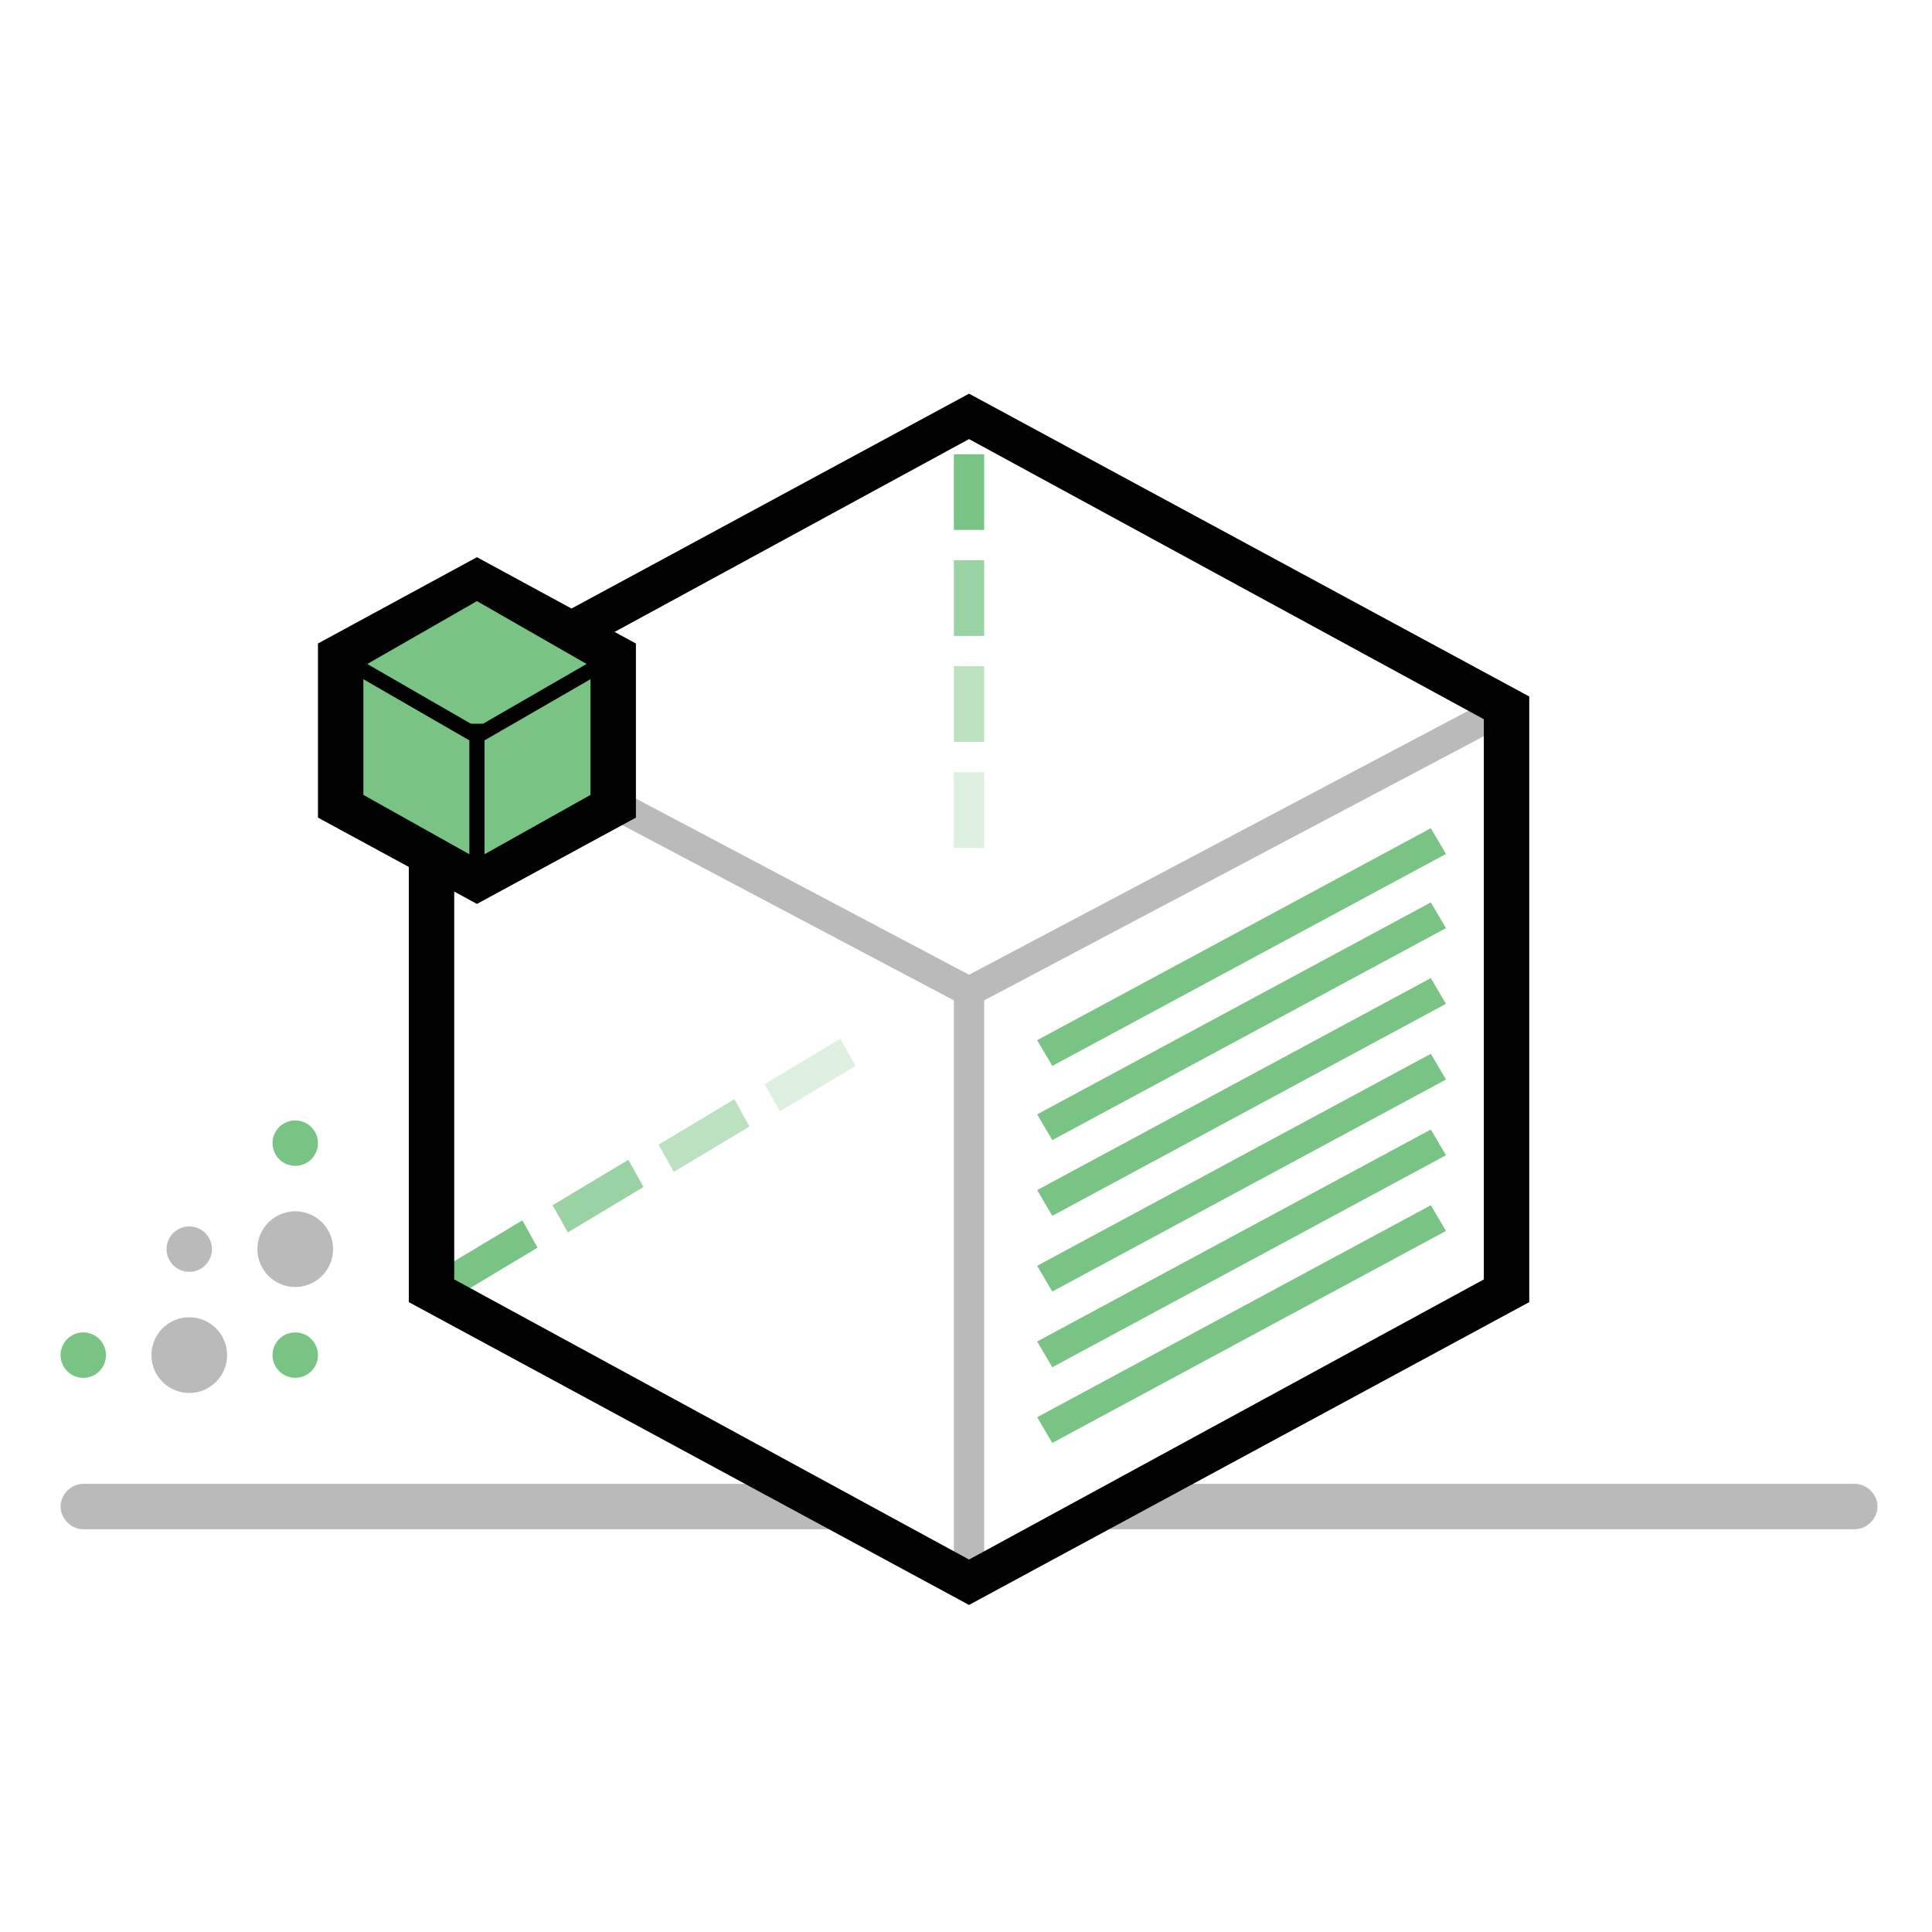 <svg id="Layer_1" xmlns="http://www.w3.org/2000/svg" viewBox="0 0 127.6 127.6"><style>.st0{opacity:.251}.st1{fill:#79c484}.st2{opacity:.502}.st3{opacity:.749}.st4{fill:#bababa}.st5{fill:#010101}</style><path class="st0 st1" d="M55.5 68.6l-5 3 1 1.8 5-3z" id="Rectangle_25_copy_15_4_"/><path class="st2 st1" d="M48.5 72.6l-5 3 1 1.8 5-3z" id="Rectangle_25_copy_12_4_"/><path class="st3 st1" d="M41.5 76.6l-5 3 1 1.8 5-3z" id="Rectangle_25_copy_13_4_"/><path class="st1" d="M34.5 80.6l-5 3 1 1.8 5-3z" id="Rectangle_25_copy_14_4_"/><path class="st0 st1" d="M63 51h2v5h-2z" id="Rectangle_25_copy_4_"/><path class="st2 st1" d="M63 44h2v5h-2z" id="Rectangle_25_copy_2_4_"/><path class="st3 st1" d="M63 37h2v5h-2z" id="Rectangle_25_copy_3_4_"/><path class="st1" d="M63 30h2v5h-2z" id="Rectangle_25_copy_4_4_"/><circle class="st4" cx="19.5" cy="82.5" r="2.5" id="Ellipse_7_8_"/><circle class="st4" cx="12.5" cy="89.5" r="2.5" id="Ellipse_7_copy_3_8_"/><circle class="st1" cx="19.5" cy="89.5" r="1.5" id="Ellipse_7_copy_8_"/><circle class="st4" cx="12.5" cy="82.5" r="1.5" id="Ellipse_7_copy_4_8_"/><circle class="st1" cx="19.5" cy="75.5" r="1.5" id="Ellipse_7_copy_2_8_"/><circle class="st1" cx="5.5" cy="89.5" r="1.5" id="Ellipse_7_copy_5_8_"/><path class="st4" d="M122.5 98H76l-4 3H56l-4-3H5.5c-.8 0-1.5.7-1.5 1.5s.7 1.5 1.5 1.5h117c.8 0 1.5-.7 1.5-1.5s-.7-1.5-1.5-1.5z" id="Rectangle_13_6_"/><path class="st4" d="M63 66h2v39h-2z" id="Rectangle_23_4_"/><path class="st4" d="M98 46.4L63.2 64.8l.8 1.8 34.8-18.4z" id="Rectangle_24_4_"/><path class="st4" d="M30 46.4l-.8 1.8L64 66.6l.8-1.8z" id="Rectangle_24_copy_4_"/><path class="st5" d="M64 26L27 46v40l37 20 37-20V46L64 26zm34 58.5L64 103 30 84.5v-37L64 29l34 18.5v37z" id="Rectangle_23_copy_5_4_"/><path class="st1" d="M95.5 56.4l-1-1.7-26 14 1 1.7 26-14zm-27 17.2l1 1.7 26-14-1-1.7-26 14zm0 5l1 1.7 26-14-1-1.7-26 14zm0 5l1 1.7 26-14-1-1.7-26 14zm0 5l1 1.7 26-14-1-1.7-26 14zm0 5l1 1.7 26-14-1-1.7-26 14z" id="Rectangle_25_copy_5_4_"/><path class="st1" d="M31.5 37.8L22 43v10.5l9.5 5.3 9.5-5.3V43z" id="Rectangle_23_copy_4_4_"/><path class="st5" d="M31.5 36.8L21 42.5V54l10.5 5.7L42 54V42.5l-10.5-5.7zM39 52.5l-7.5 4.2-7.5-4.2V44l7.5-4.3L39 44v8.5z" id="Rectangle_23_copy_6_4_"/><path transform="rotate(-60.02 27.507 46.298)" class="st5" d="M27 41.8h1v9h-1z" id="Rectangle_25_copy_6_4_"/><path class="st5" d="M31 47.8h1v9h-1z" id="Rectangle_25_4_"/><path transform="rotate(-30 35.502 46.3)" class="st5" d="M31 45.8h9v1h-9z" id="Rectangle_25_copy_7_4_"/></svg>